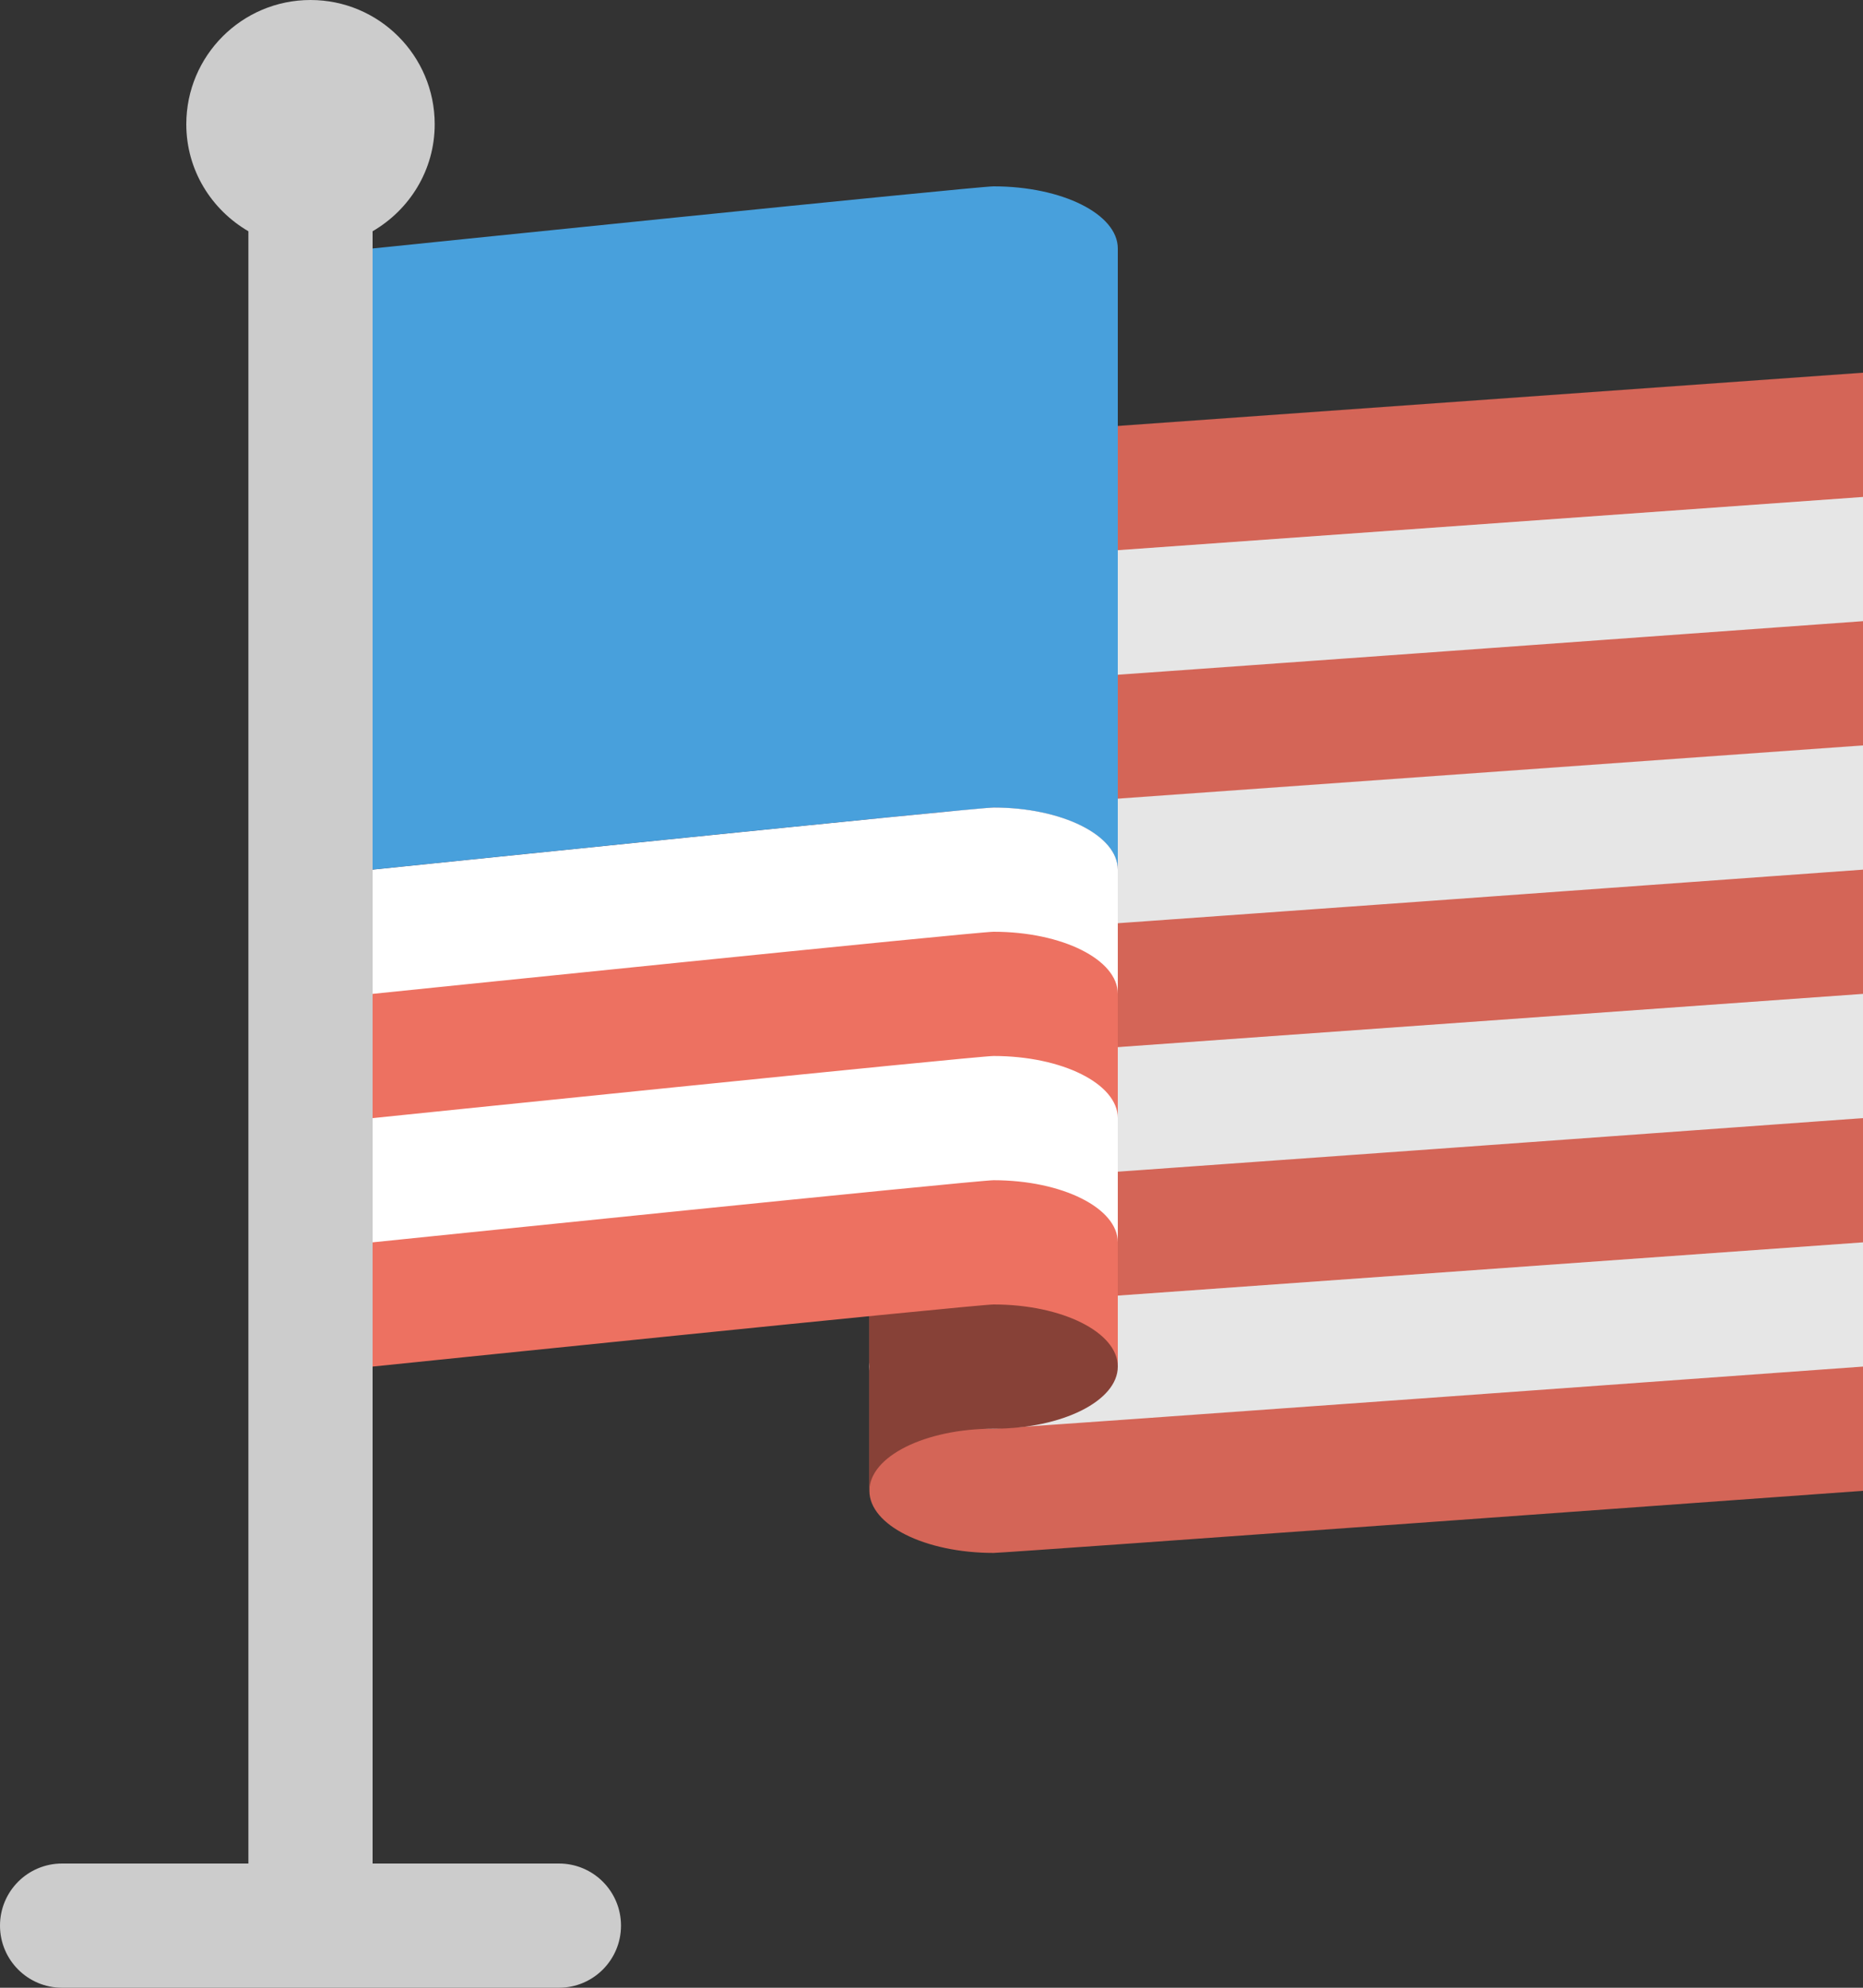 <?xml version="1.0" encoding="iso-8859-1"?>
<!-- Generator: Adobe Illustrator 16.0.0, SVG Export Plug-In . SVG Version: 6.00 Build 0)  -->
<!DOCTYPE svg PUBLIC "-//W3C//DTD SVG 1.1//EN" "http://www.w3.org/Graphics/SVG/1.1/DTD/svg11.dtd">
<svg version="1.1" id="Layer_1" xmlns="http://www.w3.org/2000/svg" xmlns:xlink="http://www.w3.org/1999/xlink" x="0px" y="0px"
	 width="30px" height="32px" viewBox="0 0 30 32" style="enable-background:new 0 0 30 32;" xml:space="preserve">
<rect x="0" y="0" width="30" height="32" fill="#333333" stroke="none"/>
<g id="Red_3_">
	<g>
		<path style="fill:#D46557;" d="M16,7c-1.104,0-2,0.447-2,1v16c0,0.553,0.896,1,2,1c0.188,0,14-1,14-1V6L16,7z"/>
	</g>
</g>
<g id="Stripes_3_">
	<g>
		<path style="fill-rule:evenodd;clip-rule:evenodd;fill:#E6E6E6;" d="M14,22c0,0.553,0.896,1,2,1c0.188,0,14-1,14-1v-2l-14,1
			C14.896,21,14,21.447,14,22z M14,18c0,0.553,0.896,1,2,1c0.188,0,14-1,14-1v-2l-14,1C14.896,17,14,17.447,14,18z M14,14
			c0,0.553,0.896,1,2,1c0.188,0,14-1,14-1v-2l-14,1C14.896,13,14,13.447,14,14z M16,9c-1.104,0-2,0.447-2,1s0.896,1,2,1
			c0.188,0,14-1,14-1V8L16,9z"/>
	</g>
</g>
<g id="Back_2_">
	<g>
		<path style="fill:#874137;" d="M14,18v4v2c0-0.553,0.896-1,2-1s2-0.447,2-1v-4H14z"/>
	</g>
</g>
<g id="Red_2_">
	<g>
		<path style="fill:#ED7161;" d="M16,13c-0.271,0-10,1-10,1v8c0,0,9.729-1,10-1c1.104,0,2,0.447,2,1v-8C18,13.447,17.104,13,16,13z"
			/>
	</g>
</g>
<g id="Stripes_4_">
	<g>
		<path style="fill-rule:evenodd;clip-rule:evenodd;fill:#FFFFFF;" d="M16,17c-0.271,0-10,1-10,1v2c0,0,9.729-1,10-1
			c1.104,0,2,0.447,2,1v-2C18,17.447,17.104,17,16,17z M16,13c-0.271,0-10,1-10,1v2c0,0,9.729-1,10-1c1.104,0,2,0.447,2,1v-2
			C18,13.447,17.104,13,16,13z"/>
	</g>
</g>
<g id="Blue_1_">
	<g>
		<path style="fill:#48A0DC;" d="M16,3C15.729,3,6,4,6,4v10c0,0,9.729-1,10-1c1.104,0,2,0.447,2,1V4C18,3.447,17.104,3,16,3z"/>
	</g>
</g>
<g id="Pole_1_">
	<g>
		<path style="fill-rule:evenodd;clip-rule:evenodd;fill:#CCCCCC;" d="M9,30H6V3.723C6.596,3.376,7,2.738,7,2c0-1.104-0.896-2-2-2
			S3,0.896,3,2c0,0.738,0.404,1.376,1,1.723V30H1c-0.553,0-1,0.447-1,1c0,0.552,0.447,1,1,1h8c0.553,0,1-0.448,1-1
			C10,30.447,9.553,30,9,30z"/>
	</g>
</g>
<g>
</g>
<g>
</g>
<g>
</g>
<g>
</g>
<g>
</g>
<g>
</g>
<g>
</g>
<g>
</g>
<g>
</g>
<g>
</g>
<g>
</g>
<g>
</g>
<g>
</g>
<g>
</g>
<g>
</g>
</svg>
